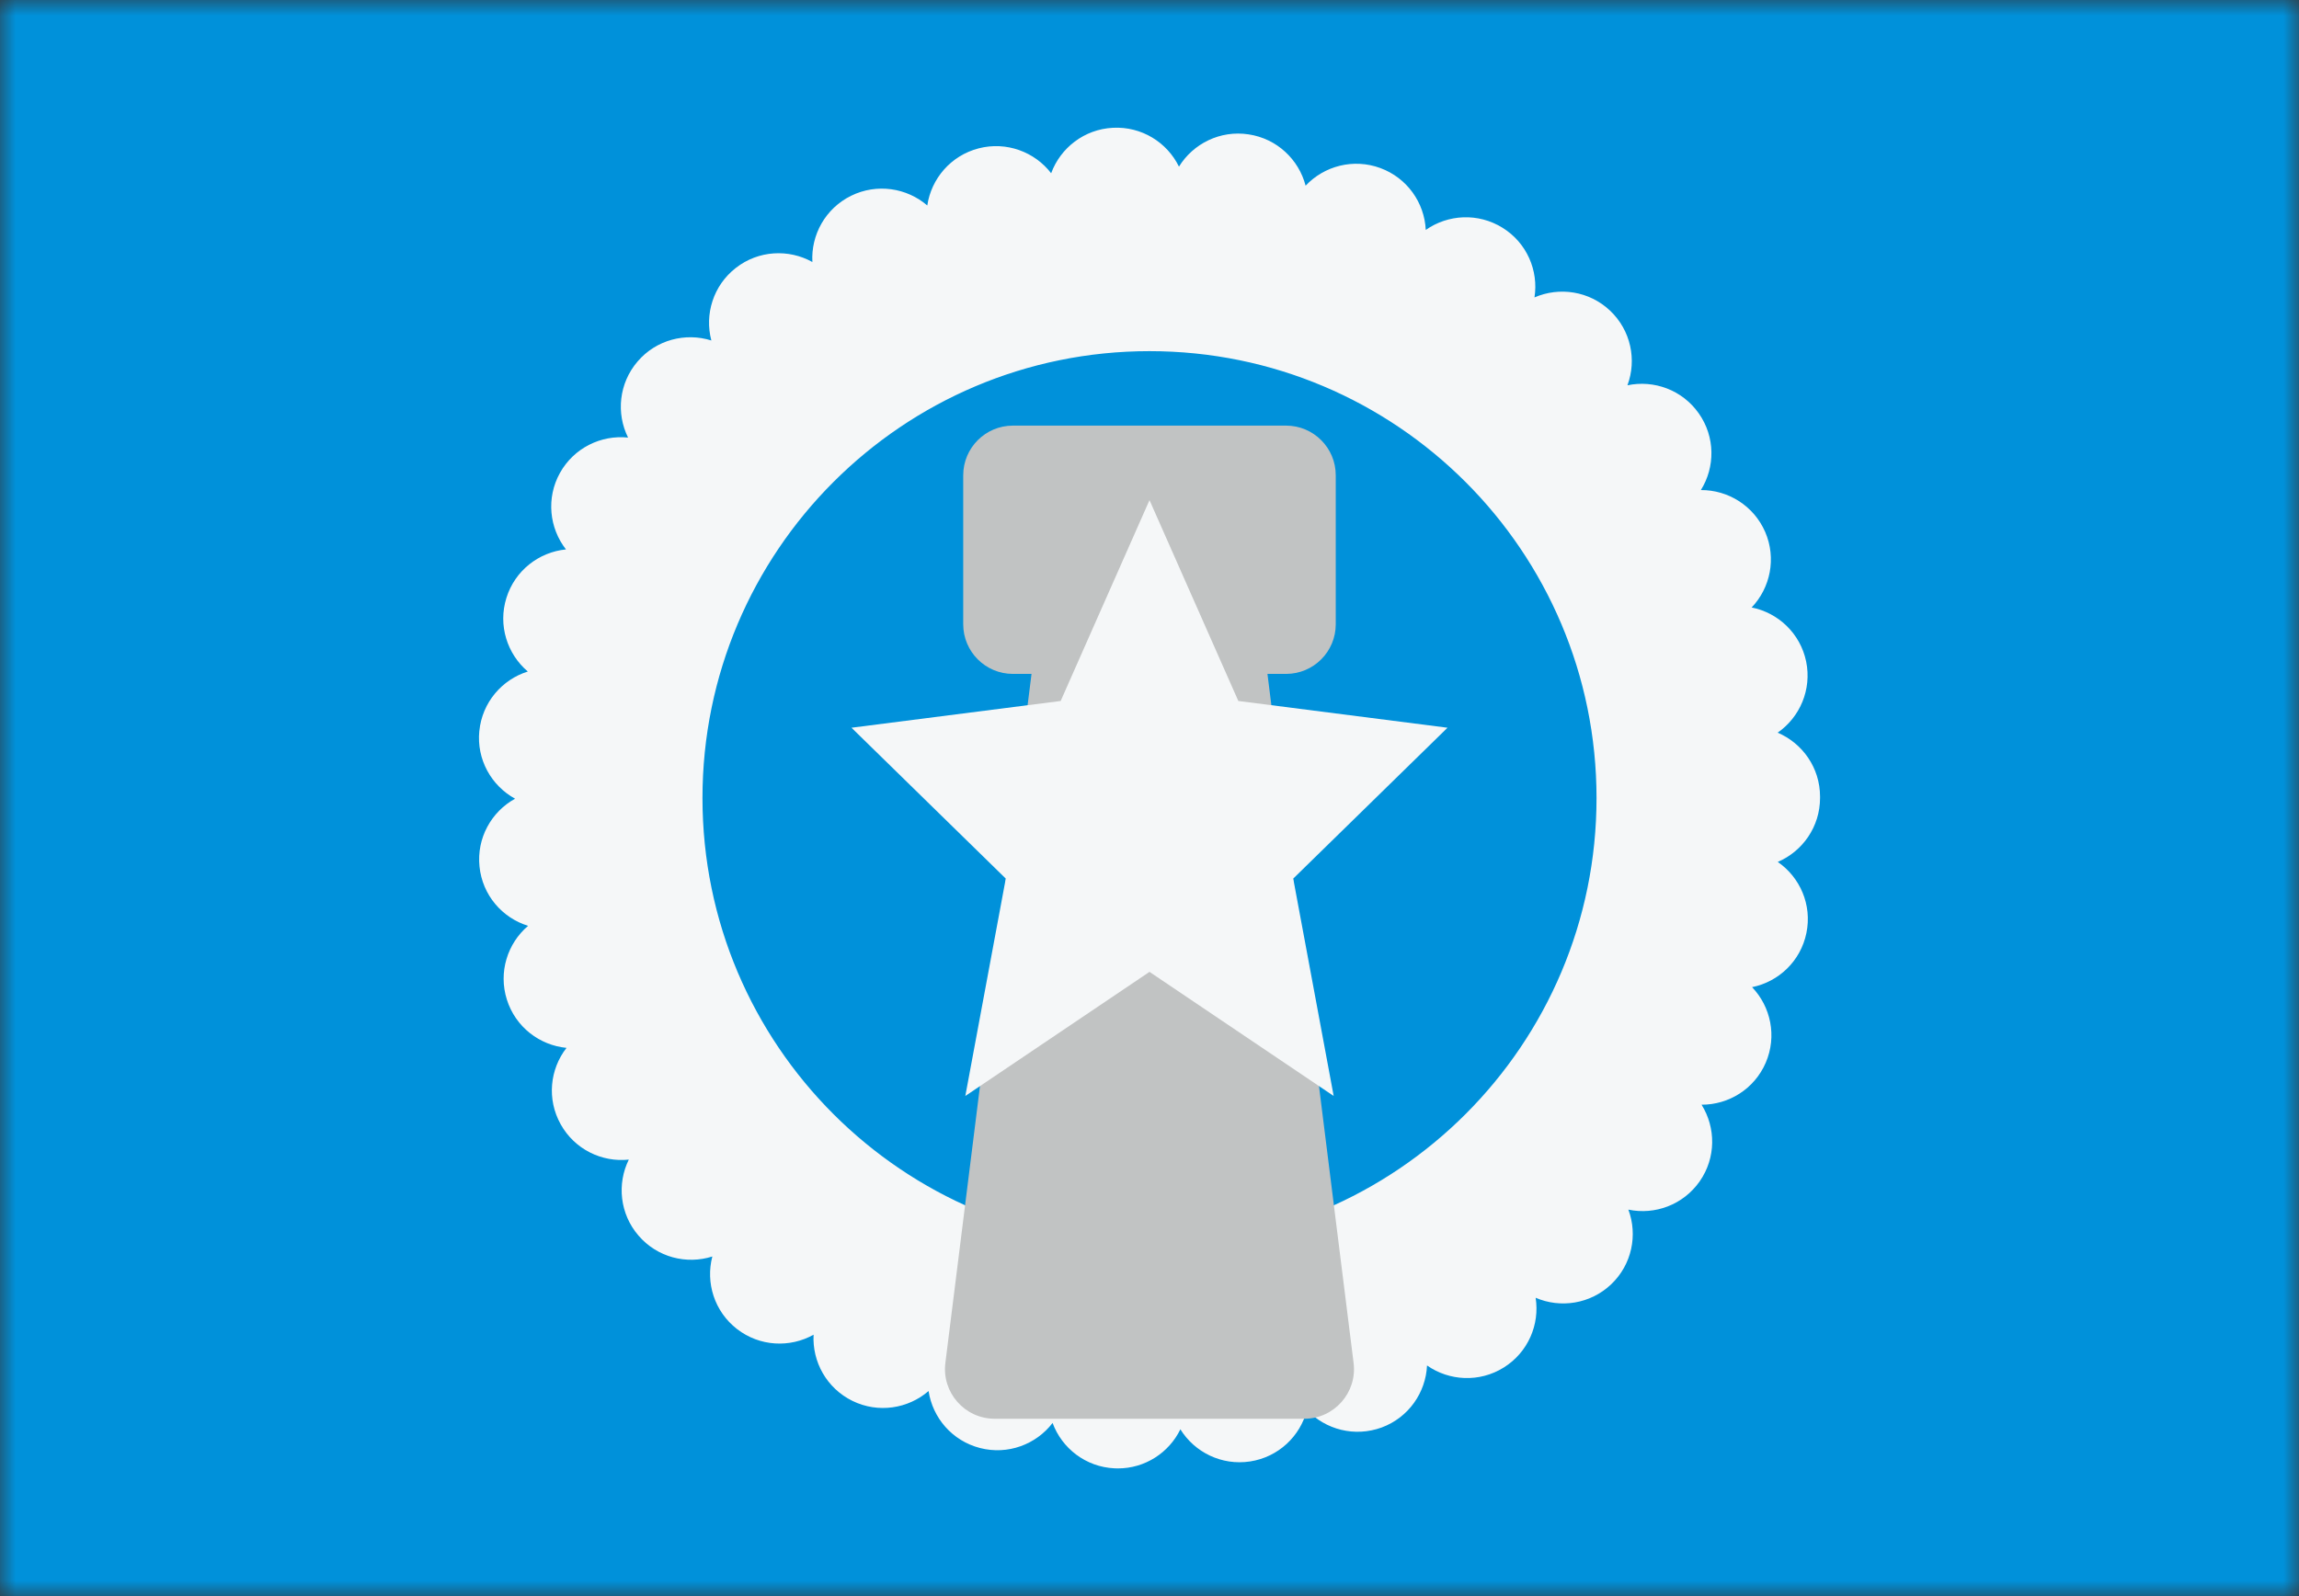 <svg width="72" height="50" viewBox="0 0 72 50" fill="none" xmlns="http://www.w3.org/2000/svg">
<rect x="0" y="0" width="72" height="50" fill="#333333" stroke="none"/>
<mask id="mask0_784_2571" style="mask-type:alpha" maskUnits="userSpaceOnUse" x="0" y="0" width="72" height="50">
<rect width="72" height="50" fill="#D9D9D9"/>
</mask>
<g mask="url(#mask0_784_2571)">
<rect width="72" height="50" fill="#0091DA"/>
<path fill-rule="evenodd" clip-rule="evenodd" d="M32.965 44.576C33.257 45.37 34.002 45.954 34.902 45.997C34.938 45.999 34.974 46 35.011 46C35.864 46 36.613 45.504 36.967 44.775C37.413 45.494 38.259 45.917 39.149 45.782C40.04 45.646 40.722 44.989 40.931 44.169C41.513 44.785 42.427 45.028 43.272 44.717C43.272 44.717 43.063 44.795 42.957 44.834C42.851 44.873 42.851 44.873 43.274 44.717C44.118 44.403 44.652 43.622 44.692 42.775C45.385 43.261 46.332 43.316 47.095 42.839C47.859 42.362 48.225 41.489 48.093 40.654C48.869 40.989 49.805 40.852 50.458 40.233C51.11 39.613 51.294 38.685 50.997 37.893C51.826 38.067 52.715 37.745 53.231 37.007C53.746 36.269 53.739 35.324 53.289 34.606C54.136 34.61 54.945 34.116 55.3 33.289C55.656 32.461 55.457 31.536 54.871 30.924C55.703 30.756 56.393 30.109 56.573 29.228C56.755 28.346 56.373 27.481 55.676 27.001C56.454 26.669 57 25.897 57 24.998V24.951C56.999 24.052 56.45 23.282 55.672 22.952C56.367 22.47 56.746 21.604 56.565 20.722C56.382 19.841 55.689 19.195 54.858 19.03C55.443 18.417 55.639 17.49 55.282 16.664C54.923 15.839 54.114 15.346 53.268 15.352C53.717 14.634 53.721 13.688 53.204 12.952C52.688 12.214 51.797 11.895 50.968 12.07C51.264 11.277 51.078 10.351 50.425 9.732C49.772 9.114 48.834 8.979 48.057 9.317C48.188 8.48 47.821 7.609 47.056 7.135C46.291 6.659 45.345 6.716 44.652 7.203C44.612 6.356 44.075 5.576 43.228 5.264C42.384 4.954 41.469 5.199 40.889 5.817C40.677 4.998 39.993 4.342 39.102 4.209C38.212 4.074 37.367 4.5 36.923 5.22C36.552 4.461 35.754 3.957 34.855 4.003C33.955 4.048 33.212 4.634 32.92 5.427C32.404 4.757 31.518 4.422 30.647 4.648C29.775 4.875 29.164 5.6 29.041 6.437C28.398 5.884 27.462 5.736 26.654 6.133C25.846 6.532 25.395 7.363 25.442 8.208C24.704 7.796 23.757 7.838 23.047 8.391C22.336 8.943 22.061 9.848 22.278 10.666C21.47 10.411 20.552 10.641 19.968 11.324C19.381 12.008 19.293 12.949 19.67 13.708C18.827 13.619 17.973 14.03 17.536 14.816C17.099 15.603 17.204 16.544 17.725 17.211C16.881 17.295 16.128 17.869 15.86 18.729C15.591 19.587 15.884 20.488 16.53 21.036C15.722 21.288 15.101 22.003 15.012 22.899H15.011C14.922 23.792 15.389 24.614 16.131 25.02C15.39 25.429 14.925 26.252 15.017 27.146C15.108 28.041 15.729 28.754 16.539 29.003C15.893 29.553 15.603 30.455 15.874 31.313C16.144 32.172 16.899 32.744 17.742 32.826C17.221 33.494 17.12 34.435 17.56 35.221C17.998 36.007 18.851 36.416 19.693 36.326C19.319 37.084 19.409 38.025 19.997 38.707C20.584 39.39 21.502 39.619 22.309 39.361C22.094 40.18 22.371 41.083 23.082 41.634C23.795 42.185 24.741 42.226 25.48 41.811C25.434 42.657 25.887 43.487 26.697 43.885C27.505 44.28 28.44 44.13 29.081 43.576C29.208 44.414 29.819 45.136 30.692 45.361C31.565 45.586 32.45 45.248 32.965 44.576ZM36 39C43.732 39 50 32.732 50 25C50 17.268 43.732 11 36 11C28.268 11 22 17.268 22 25C22 32.732 28.268 39 36 39Z" fill="#F5F7F8"/>
<path d="M31.722 13.333C30.863 13.333 30.166 14.03 30.166 14.889V19.555C30.166 20.415 30.863 21.111 31.722 21.111H32.305L29.607 42.696C29.491 43.624 30.215 44.444 31.151 44.444H40.849C41.785 44.444 42.508 43.624 42.392 42.696L39.694 21.111H40.278C41.137 21.111 41.833 20.415 41.833 19.555V14.889C41.833 14.03 41.137 13.333 40.278 13.333H31.722Z" fill="#C1C3C3"/>
<path d="M36 15.667L33.218 21.959L26.667 22.797L31.499 27.523L30.232 34.333L36 30.445L41.768 34.333L40.501 27.523L45.333 22.797L38.782 21.959L36 15.667Z" fill="#F5F7F8"/>
</g>
</svg>
